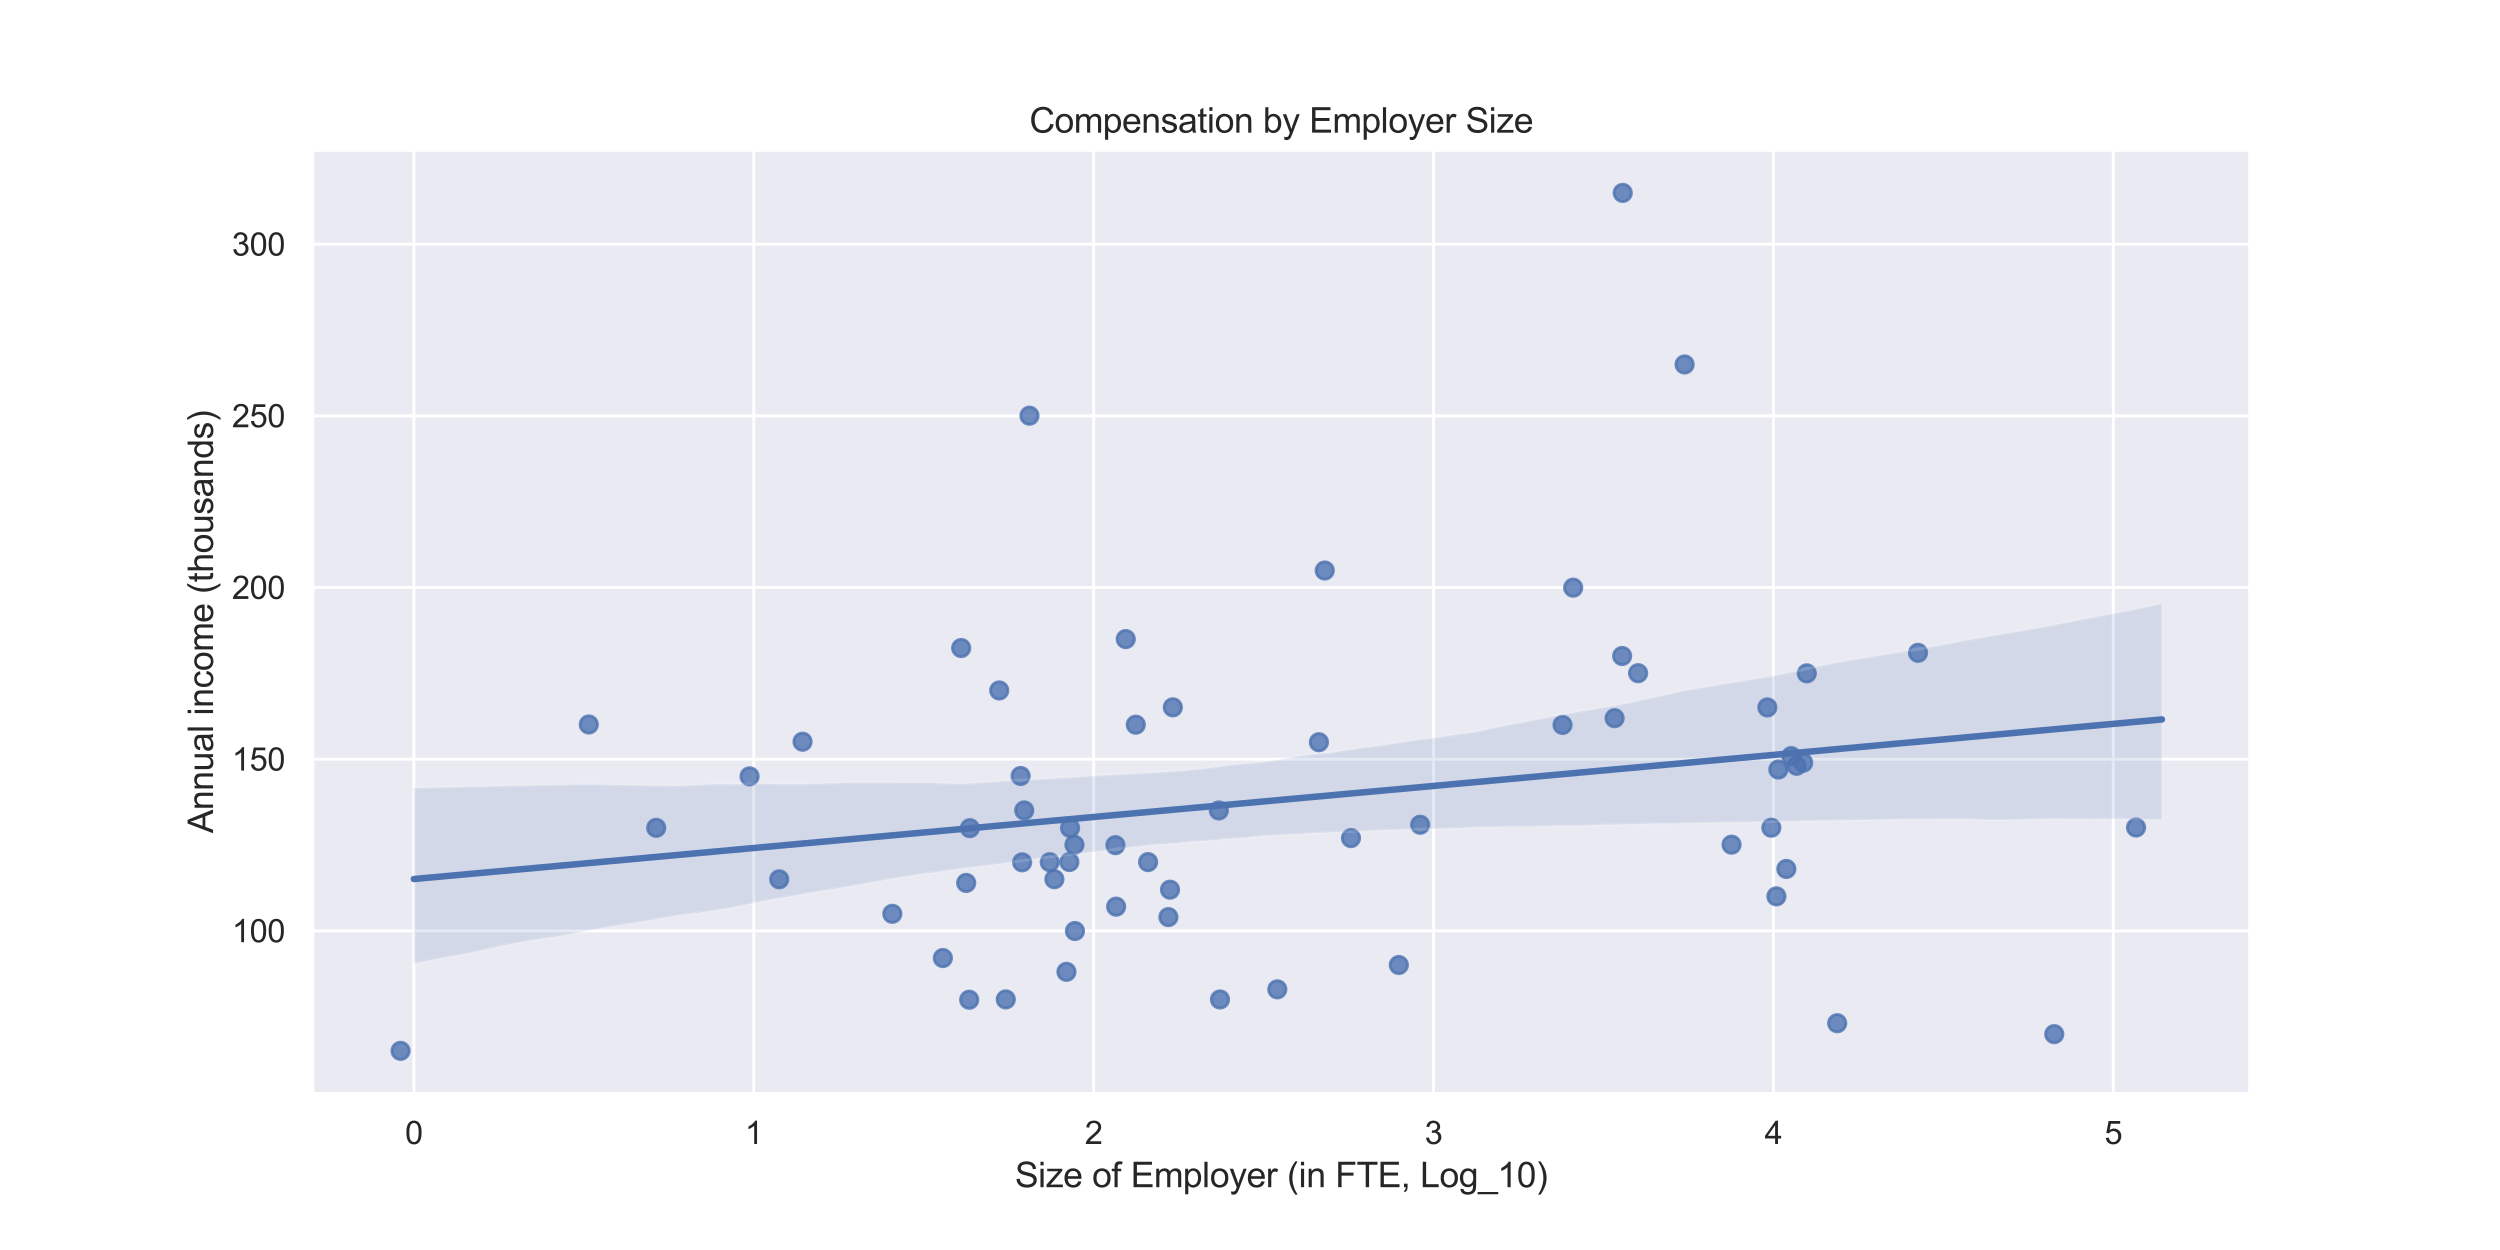 <?xml version="1.0" encoding="utf-8" standalone="no"?>
<!DOCTYPE svg PUBLIC "-//W3C//DTD SVG 1.1//EN"
  "http://www.w3.org/Graphics/SVG/1.1/DTD/svg11.dtd">
<svg height="432pt" version="1.1" viewBox="0 0 864 432" width="864pt" xmlns="http://www.w3.org/2000/svg" xmlns:xlink="http://www.w3.org/1999/xlink">
 <defs>
  <style type="text/css">*{stroke-linecap:butt;stroke-linejoin:round;}</style>
 </defs>
 <g id="figure_1">
  <g id="patch_1">
   <path d="M 0 432 
L 864 432 
L 864 0 
L 0 0 
z
" style="fill:#ffffff;"/>
  </g>
  <g id="axes_1">
   <g id="patch_2">
    <path d="M 108 378 
L 777.6 378 
L 777.6 51.84 
L 108 51.84 
z
" style="fill:#eaeaf2;"/>
   </g>
   <g id="matplotlib.axis_1">
    <g id="xtick_1">
     <g id="line2d_1">
      <path clip-path="url(#p5ca05d95c2)" d="M 143.037 378 
L 143.037 51.84 
" style="fill:none;stroke:#ffffff;stroke-linecap:round;"/>
     </g>
     <g id="text_1">
      <!-- 0 -->
      <g style="fill:#262626;" transform="translate(139.978 395.374)scale(0.11 -0.11)">
       <defs>
        <path d="M 266 2259 
Q 266 3072 433 3567 
Q 600 4063 929 4331 
Q 1259 4600 1759 4600 
Q 2128 4600 2406 4451 
Q 2684 4303 2865 4023 
Q 3047 3744 3150 3342 
Q 3253 2941 3253 2259 
Q 3253 1453 3087 958 
Q 2922 463 2592 192 
Q 2263 -78 1759 -78 
Q 1097 -78 719 397 
Q 266 969 266 2259 
z
M 844 2259 
Q 844 1131 1108 757 
Q 1372 384 1759 384 
Q 2147 384 2411 759 
Q 2675 1134 2675 2259 
Q 2675 3391 2411 3762 
Q 2147 4134 1753 4134 
Q 1366 4134 1134 3806 
Q 844 3388 844 2259 
z
" id="ArialMT-30" transform="scale(0.016)"/>
       </defs>
       <use xlink:href="#ArialMT-30"/>
      </g>
     </g>
    </g>
    <g id="xtick_2">
     <g id="line2d_2">
      <path clip-path="url(#p5ca05d95c2)" d="M 260.502 378 
L 260.502 51.84 
" style="fill:none;stroke:#ffffff;stroke-linecap:round;"/>
     </g>
     <g id="text_2">
      <!-- 1 -->
      <g style="fill:#262626;" transform="translate(257.444 395.374)scale(0.11 -0.11)">
       <defs>
        <path d="M 2384 0 
L 1822 0 
L 1822 3584 
Q 1619 3391 1289 3197 
Q 959 3003 697 2906 
L 697 3450 
Q 1169 3672 1522 3987 
Q 1875 4303 2022 4600 
L 2384 4600 
L 2384 0 
z
" id="ArialMT-31" transform="scale(0.016)"/>
       </defs>
       <use xlink:href="#ArialMT-31"/>
      </g>
     </g>
    </g>
    <g id="xtick_3">
     <g id="line2d_3">
      <path clip-path="url(#p5ca05d95c2)" d="M 377.968 378 
L 377.968 51.84 
" style="fill:none;stroke:#ffffff;stroke-linecap:round;"/>
     </g>
     <g id="text_3">
      <!-- 2 -->
      <g style="fill:#262626;" transform="translate(374.909 395.374)scale(0.11 -0.11)">
       <defs>
        <path d="M 3222 541 
L 3222 0 
L 194 0 
Q 188 203 259 391 
Q 375 700 629 1000 
Q 884 1300 1366 1694 
Q 2113 2306 2375 2664 
Q 2638 3022 2638 3341 
Q 2638 3675 2398 3904 
Q 2159 4134 1775 4134 
Q 1369 4134 1125 3890 
Q 881 3647 878 3216 
L 300 3275 
Q 359 3922 746 4261 
Q 1134 4600 1788 4600 
Q 2447 4600 2831 4234 
Q 3216 3869 3216 3328 
Q 3216 3053 3103 2787 
Q 2991 2522 2730 2228 
Q 2469 1934 1863 1422 
Q 1356 997 1212 845 
Q 1069 694 975 541 
L 3222 541 
z
" id="ArialMT-32" transform="scale(0.016)"/>
       </defs>
       <use xlink:href="#ArialMT-32"/>
      </g>
     </g>
    </g>
    <g id="xtick_4">
     <g id="line2d_4">
      <path clip-path="url(#p5ca05d95c2)" d="M 495.433 378 
L 495.433 51.84 
" style="fill:none;stroke:#ffffff;stroke-linecap:round;"/>
     </g>
     <g id="text_4">
      <!-- 3 -->
      <g style="fill:#262626;" transform="translate(492.375 395.374)scale(0.11 -0.11)">
       <defs>
        <path d="M 269 1209 
L 831 1284 
Q 928 806 1161 595 
Q 1394 384 1728 384 
Q 2125 384 2398 659 
Q 2672 934 2672 1341 
Q 2672 1728 2419 1979 
Q 2166 2231 1775 2231 
Q 1616 2231 1378 2169 
L 1441 2663 
Q 1497 2656 1531 2656 
Q 1891 2656 2178 2843 
Q 2466 3031 2466 3422 
Q 2466 3731 2256 3934 
Q 2047 4138 1716 4138 
Q 1388 4138 1169 3931 
Q 950 3725 888 3313 
L 325 3413 
Q 428 3978 793 4289 
Q 1159 4600 1703 4600 
Q 2078 4600 2393 4439 
Q 2709 4278 2876 4000 
Q 3044 3722 3044 3409 
Q 3044 3113 2884 2869 
Q 2725 2625 2413 2481 
Q 2819 2388 3044 2092 
Q 3269 1797 3269 1353 
Q 3269 753 2831 336 
Q 2394 -81 1725 -81 
Q 1122 -81 723 278 
Q 325 638 269 1209 
z
" id="ArialMT-33" transform="scale(0.016)"/>
       </defs>
       <use xlink:href="#ArialMT-33"/>
      </g>
     </g>
    </g>
    <g id="xtick_5">
     <g id="line2d_5">
      <path clip-path="url(#p5ca05d95c2)" d="M 612.899 378 
L 612.899 51.84 
" style="fill:none;stroke:#ffffff;stroke-linecap:round;"/>
     </g>
     <g id="text_5">
      <!-- 4 -->
      <g style="fill:#262626;" transform="translate(609.84 395.374)scale(0.11 -0.11)">
       <defs>
        <path d="M 2069 0 
L 2069 1097 
L 81 1097 
L 81 1613 
L 2172 4581 
L 2631 4581 
L 2631 1613 
L 3250 1613 
L 3250 1097 
L 2631 1097 
L 2631 0 
L 2069 0 
z
M 2069 1613 
L 2069 3678 
L 634 1613 
L 2069 1613 
z
" id="ArialMT-34" transform="scale(0.016)"/>
       </defs>
       <use xlink:href="#ArialMT-34"/>
      </g>
     </g>
    </g>
    <g id="xtick_6">
     <g id="line2d_6">
      <path clip-path="url(#p5ca05d95c2)" d="M 730.364 378 
L 730.364 51.84 
" style="fill:none;stroke:#ffffff;stroke-linecap:round;"/>
     </g>
     <g id="text_6">
      <!-- 5 -->
      <g style="fill:#262626;" transform="translate(727.306 395.374)scale(0.11 -0.11)">
       <defs>
        <path d="M 266 1200 
L 856 1250 
Q 922 819 1161 601 
Q 1400 384 1738 384 
Q 2144 384 2425 690 
Q 2706 997 2706 1503 
Q 2706 1984 2436 2262 
Q 2166 2541 1728 2541 
Q 1456 2541 1237 2417 
Q 1019 2294 894 2097 
L 366 2166 
L 809 4519 
L 3088 4519 
L 3088 3981 
L 1259 3981 
L 1013 2750 
Q 1425 3038 1878 3038 
Q 2478 3038 2890 2622 
Q 3303 2206 3303 1553 
Q 3303 931 2941 478 
Q 2500 -78 1738 -78 
Q 1113 -78 717 272 
Q 322 622 266 1200 
z
" id="ArialMT-35" transform="scale(0.016)"/>
       </defs>
       <use xlink:href="#ArialMT-35"/>
      </g>
     </g>
    </g>
    <g id="text_7">
     <!-- Size of Employer (in FTE, Log_10) -->
     <g style="fill:#262626;" transform="translate(350.767 410.295)scale(0.12 -0.12)">
      <defs>
       <path d="M 288 1472 
L 859 1522 
Q 900 1178 1048 958 
Q 1197 738 1509 602 
Q 1822 466 2213 466 
Q 2559 466 2825 569 
Q 3091 672 3220 851 
Q 3350 1031 3350 1244 
Q 3350 1459 3225 1620 
Q 3100 1781 2813 1891 
Q 2628 1963 1997 2114 
Q 1366 2266 1113 2400 
Q 784 2572 623 2826 
Q 463 3081 463 3397 
Q 463 3744 659 4045 
Q 856 4347 1234 4503 
Q 1613 4659 2075 4659 
Q 2584 4659 2973 4495 
Q 3363 4331 3572 4012 
Q 3781 3694 3797 3291 
L 3216 3247 
Q 3169 3681 2898 3903 
Q 2628 4125 2100 4125 
Q 1550 4125 1298 3923 
Q 1047 3722 1047 3438 
Q 1047 3191 1225 3031 
Q 1400 2872 2139 2705 
Q 2878 2538 3153 2413 
Q 3553 2228 3743 1945 
Q 3934 1663 3934 1294 
Q 3934 928 3725 604 
Q 3516 281 3123 101 
Q 2731 -78 2241 -78 
Q 1619 -78 1198 103 
Q 778 284 539 648 
Q 300 1013 288 1472 
z
" id="ArialMT-53" transform="scale(0.016)"/>
       <path d="M 425 3934 
L 425 4581 
L 988 4581 
L 988 3934 
L 425 3934 
z
M 425 0 
L 425 3319 
L 988 3319 
L 988 0 
L 425 0 
z
" id="ArialMT-69" transform="scale(0.016)"/>
       <path d="M 125 0 
L 125 456 
L 2238 2881 
Q 1878 2863 1603 2863 
L 250 2863 
L 250 3319 
L 2963 3319 
L 2963 2947 
L 1166 841 
L 819 456 
Q 1197 484 1528 484 
L 3063 484 
L 3063 0 
L 125 0 
z
" id="ArialMT-7a" transform="scale(0.016)"/>
       <path d="M 2694 1069 
L 3275 997 
Q 3138 488 2766 206 
Q 2394 -75 1816 -75 
Q 1088 -75 661 373 
Q 234 822 234 1631 
Q 234 2469 665 2931 
Q 1097 3394 1784 3394 
Q 2450 3394 2872 2941 
Q 3294 2488 3294 1666 
Q 3294 1616 3291 1516 
L 816 1516 
Q 847 969 1125 678 
Q 1403 388 1819 388 
Q 2128 388 2347 550 
Q 2566 713 2694 1069 
z
M 847 1978 
L 2700 1978 
Q 2663 2397 2488 2606 
Q 2219 2931 1791 2931 
Q 1403 2931 1139 2672 
Q 875 2413 847 1978 
z
" id="ArialMT-65" transform="scale(0.016)"/>
       <path id="ArialMT-20" transform="scale(0.016)"/>
       <path d="M 213 1659 
Q 213 2581 725 3025 
Q 1153 3394 1769 3394 
Q 2453 3394 2887 2945 
Q 3322 2497 3322 1706 
Q 3322 1066 3130 698 
Q 2938 331 2570 128 
Q 2203 -75 1769 -75 
Q 1072 -75 642 372 
Q 213 819 213 1659 
z
M 791 1659 
Q 791 1022 1069 705 
Q 1347 388 1769 388 
Q 2188 388 2466 706 
Q 2744 1025 2744 1678 
Q 2744 2294 2464 2611 
Q 2184 2928 1769 2928 
Q 1347 2928 1069 2612 
Q 791 2297 791 1659 
z
" id="ArialMT-6f" transform="scale(0.016)"/>
       <path d="M 556 0 
L 556 2881 
L 59 2881 
L 59 3319 
L 556 3319 
L 556 3672 
Q 556 4006 616 4169 
Q 697 4388 901 4523 
Q 1106 4659 1475 4659 
Q 1713 4659 2000 4603 
L 1916 4113 
Q 1741 4144 1584 4144 
Q 1328 4144 1222 4034 
Q 1116 3925 1116 3625 
L 1116 3319 
L 1763 3319 
L 1763 2881 
L 1116 2881 
L 1116 0 
L 556 0 
z
" id="ArialMT-66" transform="scale(0.016)"/>
       <path d="M 506 0 
L 506 4581 
L 3819 4581 
L 3819 4041 
L 1113 4041 
L 1113 2638 
L 3647 2638 
L 3647 2100 
L 1113 2100 
L 1113 541 
L 3925 541 
L 3925 0 
L 506 0 
z
" id="ArialMT-45" transform="scale(0.016)"/>
       <path d="M 422 0 
L 422 3319 
L 925 3319 
L 925 2853 
Q 1081 3097 1340 3245 
Q 1600 3394 1931 3394 
Q 2300 3394 2536 3241 
Q 2772 3088 2869 2813 
Q 3263 3394 3894 3394 
Q 4388 3394 4653 3120 
Q 4919 2847 4919 2278 
L 4919 0 
L 4359 0 
L 4359 2091 
Q 4359 2428 4304 2576 
Q 4250 2725 4106 2815 
Q 3963 2906 3769 2906 
Q 3419 2906 3187 2673 
Q 2956 2441 2956 1928 
L 2956 0 
L 2394 0 
L 2394 2156 
Q 2394 2531 2256 2718 
Q 2119 2906 1806 2906 
Q 1569 2906 1367 2781 
Q 1166 2656 1075 2415 
Q 984 2175 984 1722 
L 984 0 
L 422 0 
z
" id="ArialMT-6d" transform="scale(0.016)"/>
       <path d="M 422 -1272 
L 422 3319 
L 934 3319 
L 934 2888 
Q 1116 3141 1344 3267 
Q 1572 3394 1897 3394 
Q 2322 3394 2647 3175 
Q 2972 2956 3137 2557 
Q 3303 2159 3303 1684 
Q 3303 1175 3120 767 
Q 2938 359 2589 142 
Q 2241 -75 1856 -75 
Q 1575 -75 1351 44 
Q 1128 163 984 344 
L 984 -1272 
L 422 -1272 
z
M 931 1641 
Q 931 1000 1190 694 
Q 1450 388 1819 388 
Q 2194 388 2461 705 
Q 2728 1022 2728 1688 
Q 2728 2322 2467 2637 
Q 2206 2953 1844 2953 
Q 1484 2953 1207 2617 
Q 931 2281 931 1641 
z
" id="ArialMT-70" transform="scale(0.016)"/>
       <path d="M 409 0 
L 409 4581 
L 972 4581 
L 972 0 
L 409 0 
z
" id="ArialMT-6c" transform="scale(0.016)"/>
       <path d="M 397 -1278 
L 334 -750 
Q 519 -800 656 -800 
Q 844 -800 956 -737 
Q 1069 -675 1141 -563 
Q 1194 -478 1313 -144 
Q 1328 -97 1363 -6 
L 103 3319 
L 709 3319 
L 1400 1397 
Q 1534 1031 1641 628 
Q 1738 1016 1872 1384 
L 2581 3319 
L 3144 3319 
L 1881 -56 
Q 1678 -603 1566 -809 
Q 1416 -1088 1222 -1217 
Q 1028 -1347 759 -1347 
Q 597 -1347 397 -1278 
z
" id="ArialMT-79" transform="scale(0.016)"/>
       <path d="M 416 0 
L 416 3319 
L 922 3319 
L 922 2816 
Q 1116 3169 1280 3281 
Q 1444 3394 1641 3394 
Q 1925 3394 2219 3213 
L 2025 2691 
Q 1819 2813 1613 2813 
Q 1428 2813 1281 2702 
Q 1134 2591 1072 2394 
Q 978 2094 978 1738 
L 978 0 
L 416 0 
z
" id="ArialMT-72" transform="scale(0.016)"/>
       <path d="M 1497 -1347 
Q 1031 -759 709 28 
Q 388 816 388 1659 
Q 388 2403 628 3084 
Q 909 3875 1497 4659 
L 1900 4659 
Q 1522 4009 1400 3731 
Q 1209 3300 1100 2831 
Q 966 2247 966 1656 
Q 966 153 1900 -1347 
L 1497 -1347 
z
" id="ArialMT-28" transform="scale(0.016)"/>
       <path d="M 422 0 
L 422 3319 
L 928 3319 
L 928 2847 
Q 1294 3394 1984 3394 
Q 2284 3394 2536 3286 
Q 2788 3178 2913 3003 
Q 3038 2828 3088 2588 
Q 3119 2431 3119 2041 
L 3119 0 
L 2556 0 
L 2556 2019 
Q 2556 2363 2490 2533 
Q 2425 2703 2258 2804 
Q 2091 2906 1866 2906 
Q 1506 2906 1245 2678 
Q 984 2450 984 1813 
L 984 0 
L 422 0 
z
" id="ArialMT-6e" transform="scale(0.016)"/>
       <path d="M 525 0 
L 525 4581 
L 3616 4581 
L 3616 4041 
L 1131 4041 
L 1131 2622 
L 3281 2622 
L 3281 2081 
L 1131 2081 
L 1131 0 
L 525 0 
z
" id="ArialMT-46" transform="scale(0.016)"/>
       <path d="M 1659 0 
L 1659 4041 
L 150 4041 
L 150 4581 
L 3781 4581 
L 3781 4041 
L 2266 4041 
L 2266 0 
L 1659 0 
z
" id="ArialMT-54" transform="scale(0.016)"/>
       <path d="M 569 0 
L 569 641 
L 1209 641 
L 1209 0 
Q 1209 -353 1084 -570 
Q 959 -788 688 -906 
L 531 -666 
Q 709 -588 793 -436 
Q 878 -284 888 0 
L 569 0 
z
" id="ArialMT-2c" transform="scale(0.016)"/>
       <path d="M 469 0 
L 469 4581 
L 1075 4581 
L 1075 541 
L 3331 541 
L 3331 0 
L 469 0 
z
" id="ArialMT-4c" transform="scale(0.016)"/>
       <path d="M 319 -275 
L 866 -356 
Q 900 -609 1056 -725 
Q 1266 -881 1628 -881 
Q 2019 -881 2231 -725 
Q 2444 -569 2519 -288 
Q 2563 -116 2559 434 
Q 2191 0 1641 0 
Q 956 0 581 494 
Q 206 988 206 1678 
Q 206 2153 378 2554 
Q 550 2956 876 3175 
Q 1203 3394 1644 3394 
Q 2231 3394 2613 2919 
L 2613 3319 
L 3131 3319 
L 3131 450 
Q 3131 -325 2973 -648 
Q 2816 -972 2473 -1159 
Q 2131 -1347 1631 -1347 
Q 1038 -1347 672 -1080 
Q 306 -813 319 -275 
z
M 784 1719 
Q 784 1066 1043 766 
Q 1303 466 1694 466 
Q 2081 466 2343 764 
Q 2606 1063 2606 1700 
Q 2606 2309 2336 2618 
Q 2066 2928 1684 2928 
Q 1309 2928 1046 2623 
Q 784 2319 784 1719 
z
" id="ArialMT-67" transform="scale(0.016)"/>
       <path d="M -97 -1272 
L -97 -866 
L 3631 -866 
L 3631 -1272 
L -97 -1272 
z
" id="ArialMT-5f" transform="scale(0.016)"/>
       <path d="M 791 -1347 
L 388 -1347 
Q 1322 153 1322 1656 
Q 1322 2244 1188 2822 
Q 1081 3291 891 3722 
Q 769 4003 388 4659 
L 791 4659 
Q 1378 3875 1659 3084 
Q 1900 2403 1900 1659 
Q 1900 816 1576 28 
Q 1253 -759 791 -1347 
z
" id="ArialMT-29" transform="scale(0.016)"/>
      </defs>
      <use xlink:href="#ArialMT-53"/>
      <use x="66.699" xlink:href="#ArialMT-69"/>
      <use x="88.916" xlink:href="#ArialMT-7a"/>
      <use x="138.916" xlink:href="#ArialMT-65"/>
      <use x="194.531" xlink:href="#ArialMT-20"/>
      <use x="222.314" xlink:href="#ArialMT-6f"/>
      <use x="277.93" xlink:href="#ArialMT-66"/>
      <use x="305.713" xlink:href="#ArialMT-20"/>
      <use x="333.496" xlink:href="#ArialMT-45"/>
      <use x="400.195" xlink:href="#ArialMT-6d"/>
      <use x="483.496" xlink:href="#ArialMT-70"/>
      <use x="539.111" xlink:href="#ArialMT-6c"/>
      <use x="561.328" xlink:href="#ArialMT-6f"/>
      <use x="616.943" xlink:href="#ArialMT-79"/>
      <use x="666.943" xlink:href="#ArialMT-65"/>
      <use x="722.559" xlink:href="#ArialMT-72"/>
      <use x="755.859" xlink:href="#ArialMT-20"/>
      <use x="783.643" xlink:href="#ArialMT-28"/>
      <use x="816.943" xlink:href="#ArialMT-69"/>
      <use x="839.16" xlink:href="#ArialMT-6e"/>
      <use x="894.775" xlink:href="#ArialMT-20"/>
      <use x="922.559" xlink:href="#ArialMT-46"/>
      <use x="983.643" xlink:href="#ArialMT-54"/>
      <use x="1044.727" xlink:href="#ArialMT-45"/>
      <use x="1111.426" xlink:href="#ArialMT-2c"/>
      <use x="1139.209" xlink:href="#ArialMT-20"/>
      <use x="1166.992" xlink:href="#ArialMT-4c"/>
      <use x="1222.607" xlink:href="#ArialMT-6f"/>
      <use x="1278.223" xlink:href="#ArialMT-67"/>
      <use x="1333.838" xlink:href="#ArialMT-5f"/>
      <use x="1389.453" xlink:href="#ArialMT-31"/>
      <use x="1445.068" xlink:href="#ArialMT-30"/>
      <use x="1500.684" xlink:href="#ArialMT-29"/>
     </g>
    </g>
   </g>
   <g id="matplotlib.axis_2">
    <g id="ytick_1">
     <g id="line2d_7">
      <path clip-path="url(#p5ca05d95c2)" d="M 108 321.696 
L 777.6 321.696 
" style="fill:none;stroke:#ffffff;stroke-linecap:round;"/>
     </g>
     <g id="text_8">
      <!-- 100 -->
      <g style="fill:#262626;" transform="translate(80.149 325.633)scale(0.11 -0.11)">
       <use xlink:href="#ArialMT-31"/>
       <use x="55.615" xlink:href="#ArialMT-30"/>
       <use x="111.23" xlink:href="#ArialMT-30"/>
      </g>
     </g>
    </g>
    <g id="ytick_2">
     <g id="line2d_8">
      <path clip-path="url(#p5ca05d95c2)" d="M 108 262.371 
L 777.6 262.371 
" style="fill:none;stroke:#ffffff;stroke-linecap:round;"/>
     </g>
     <g id="text_9">
      <!-- 150 -->
      <g style="fill:#262626;" transform="translate(80.149 266.307)scale(0.11 -0.11)">
       <use xlink:href="#ArialMT-31"/>
       <use x="55.615" xlink:href="#ArialMT-35"/>
       <use x="111.23" xlink:href="#ArialMT-30"/>
      </g>
     </g>
    </g>
    <g id="ytick_3">
     <g id="line2d_9">
      <path clip-path="url(#p5ca05d95c2)" d="M 108 203.045 
L 777.6 203.045 
" style="fill:none;stroke:#ffffff;stroke-linecap:round;"/>
     </g>
     <g id="text_10">
      <!-- 200 -->
      <g style="fill:#262626;" transform="translate(80.149 206.982)scale(0.11 -0.11)">
       <use xlink:href="#ArialMT-32"/>
       <use x="55.615" xlink:href="#ArialMT-30"/>
       <use x="111.23" xlink:href="#ArialMT-30"/>
      </g>
     </g>
    </g>
    <g id="ytick_4">
     <g id="line2d_10">
      <path clip-path="url(#p5ca05d95c2)" d="M 108 143.72 
L 777.6 143.72 
" style="fill:none;stroke:#ffffff;stroke-linecap:round;"/>
     </g>
     <g id="text_11">
      <!-- 250 -->
      <g style="fill:#262626;" transform="translate(80.149 147.657)scale(0.11 -0.11)">
       <use xlink:href="#ArialMT-32"/>
       <use x="55.615" xlink:href="#ArialMT-35"/>
       <use x="111.23" xlink:href="#ArialMT-30"/>
      </g>
     </g>
    </g>
    <g id="ytick_5">
     <g id="line2d_11">
      <path clip-path="url(#p5ca05d95c2)" d="M 108 84.395 
L 777.6 84.395 
" style="fill:none;stroke:#ffffff;stroke-linecap:round;"/>
     </g>
     <g id="text_12">
      <!-- 300 -->
      <g style="fill:#262626;" transform="translate(80.149 88.332)scale(0.11 -0.11)">
       <use xlink:href="#ArialMT-33"/>
       <use x="55.615" xlink:href="#ArialMT-30"/>
       <use x="111.23" xlink:href="#ArialMT-30"/>
      </g>
     </g>
    </g>
    <g id="text_13">
     <!-- Annual income (thousands) -->
     <g style="fill:#262626;" transform="translate(73.623 287.958)rotate(-90)scale(0.12 -0.12)">
      <defs>
       <path d="M -9 0 
L 1750 4581 
L 2403 4581 
L 4278 0 
L 3588 0 
L 3053 1388 
L 1138 1388 
L 634 0 
L -9 0 
z
M 1313 1881 
L 2866 1881 
L 2388 3150 
Q 2169 3728 2063 4100 
Q 1975 3659 1816 3225 
L 1313 1881 
z
" id="ArialMT-41" transform="scale(0.016)"/>
       <path d="M 2597 0 
L 2597 488 
Q 2209 -75 1544 -75 
Q 1250 -75 995 37 
Q 741 150 617 320 
Q 494 491 444 738 
Q 409 903 409 1263 
L 409 3319 
L 972 3319 
L 972 1478 
Q 972 1038 1006 884 
Q 1059 663 1231 536 
Q 1403 409 1656 409 
Q 1909 409 2131 539 
Q 2353 669 2445 892 
Q 2538 1116 2538 1541 
L 2538 3319 
L 3100 3319 
L 3100 0 
L 2597 0 
z
" id="ArialMT-75" transform="scale(0.016)"/>
       <path d="M 2588 409 
Q 2275 144 1986 34 
Q 1697 -75 1366 -75 
Q 819 -75 525 192 
Q 231 459 231 875 
Q 231 1119 342 1320 
Q 453 1522 633 1644 
Q 813 1766 1038 1828 
Q 1203 1872 1538 1913 
Q 2219 1994 2541 2106 
Q 2544 2222 2544 2253 
Q 2544 2597 2384 2738 
Q 2169 2928 1744 2928 
Q 1347 2928 1158 2789 
Q 969 2650 878 2297 
L 328 2372 
Q 403 2725 575 2942 
Q 747 3159 1072 3276 
Q 1397 3394 1825 3394 
Q 2250 3394 2515 3294 
Q 2781 3194 2906 3042 
Q 3031 2891 3081 2659 
Q 3109 2516 3109 2141 
L 3109 1391 
Q 3109 606 3145 398 
Q 3181 191 3288 0 
L 2700 0 
Q 2613 175 2588 409 
z
M 2541 1666 
Q 2234 1541 1622 1453 
Q 1275 1403 1131 1340 
Q 988 1278 909 1158 
Q 831 1038 831 891 
Q 831 666 1001 516 
Q 1172 366 1500 366 
Q 1825 366 2078 508 
Q 2331 650 2450 897 
Q 2541 1088 2541 1459 
L 2541 1666 
z
" id="ArialMT-61" transform="scale(0.016)"/>
       <path d="M 2588 1216 
L 3141 1144 
Q 3050 572 2676 248 
Q 2303 -75 1759 -75 
Q 1078 -75 664 370 
Q 250 816 250 1647 
Q 250 2184 428 2587 
Q 606 2991 970 3192 
Q 1334 3394 1763 3394 
Q 2303 3394 2647 3120 
Q 2991 2847 3088 2344 
L 2541 2259 
Q 2463 2594 2264 2762 
Q 2066 2931 1784 2931 
Q 1359 2931 1093 2626 
Q 828 2322 828 1663 
Q 828 994 1084 691 
Q 1341 388 1753 388 
Q 2084 388 2306 591 
Q 2528 794 2588 1216 
z
" id="ArialMT-63" transform="scale(0.016)"/>
       <path d="M 1650 503 
L 1731 6 
Q 1494 -44 1306 -44 
Q 1000 -44 831 53 
Q 663 150 594 308 
Q 525 466 525 972 
L 525 2881 
L 113 2881 
L 113 3319 
L 525 3319 
L 525 4141 
L 1084 4478 
L 1084 3319 
L 1650 3319 
L 1650 2881 
L 1084 2881 
L 1084 941 
Q 1084 700 1114 631 
Q 1144 563 1211 522 
Q 1278 481 1403 481 
Q 1497 481 1650 503 
z
" id="ArialMT-74" transform="scale(0.016)"/>
       <path d="M 422 0 
L 422 4581 
L 984 4581 
L 984 2938 
Q 1378 3394 1978 3394 
Q 2347 3394 2619 3248 
Q 2891 3103 3008 2847 
Q 3125 2591 3125 2103 
L 3125 0 
L 2563 0 
L 2563 2103 
Q 2563 2525 2380 2717 
Q 2197 2909 1863 2909 
Q 1613 2909 1392 2779 
Q 1172 2650 1078 2428 
Q 984 2206 984 1816 
L 984 0 
L 422 0 
z
" id="ArialMT-68" transform="scale(0.016)"/>
       <path d="M 197 991 
L 753 1078 
Q 800 744 1014 566 
Q 1228 388 1613 388 
Q 2000 388 2187 545 
Q 2375 703 2375 916 
Q 2375 1106 2209 1216 
Q 2094 1291 1634 1406 
Q 1016 1563 777 1677 
Q 538 1791 414 1992 
Q 291 2194 291 2438 
Q 291 2659 392 2848 
Q 494 3038 669 3163 
Q 800 3259 1026 3326 
Q 1253 3394 1513 3394 
Q 1903 3394 2198 3281 
Q 2494 3169 2634 2976 
Q 2775 2784 2828 2463 
L 2278 2388 
Q 2241 2644 2061 2787 
Q 1881 2931 1553 2931 
Q 1166 2931 1000 2803 
Q 834 2675 834 2503 
Q 834 2394 903 2306 
Q 972 2216 1119 2156 
Q 1203 2125 1616 2013 
Q 2213 1853 2448 1751 
Q 2684 1650 2818 1456 
Q 2953 1263 2953 975 
Q 2953 694 2789 445 
Q 2625 197 2315 61 
Q 2006 -75 1616 -75 
Q 969 -75 630 194 
Q 291 463 197 991 
z
" id="ArialMT-73" transform="scale(0.016)"/>
       <path d="M 2575 0 
L 2575 419 
Q 2259 -75 1647 -75 
Q 1250 -75 917 144 
Q 584 363 401 755 
Q 219 1147 219 1656 
Q 219 2153 384 2558 
Q 550 2963 881 3178 
Q 1213 3394 1622 3394 
Q 1922 3394 2156 3267 
Q 2391 3141 2538 2938 
L 2538 4581 
L 3097 4581 
L 3097 0 
L 2575 0 
z
M 797 1656 
Q 797 1019 1065 703 
Q 1334 388 1700 388 
Q 2069 388 2326 689 
Q 2584 991 2584 1609 
Q 2584 2291 2321 2609 
Q 2059 2928 1675 2928 
Q 1300 2928 1048 2622 
Q 797 2316 797 1656 
z
" id="ArialMT-64" transform="scale(0.016)"/>
      </defs>
      <use xlink:href="#ArialMT-41"/>
      <use x="66.699" xlink:href="#ArialMT-6e"/>
      <use x="122.314" xlink:href="#ArialMT-6e"/>
      <use x="177.93" xlink:href="#ArialMT-75"/>
      <use x="233.545" xlink:href="#ArialMT-61"/>
      <use x="289.16" xlink:href="#ArialMT-6c"/>
      <use x="311.377" xlink:href="#ArialMT-20"/>
      <use x="339.16" xlink:href="#ArialMT-69"/>
      <use x="361.377" xlink:href="#ArialMT-6e"/>
      <use x="416.992" xlink:href="#ArialMT-63"/>
      <use x="466.992" xlink:href="#ArialMT-6f"/>
      <use x="522.607" xlink:href="#ArialMT-6d"/>
      <use x="605.908" xlink:href="#ArialMT-65"/>
      <use x="661.523" xlink:href="#ArialMT-20"/>
      <use x="689.307" xlink:href="#ArialMT-28"/>
      <use x="722.607" xlink:href="#ArialMT-74"/>
      <use x="750.391" xlink:href="#ArialMT-68"/>
      <use x="806.006" xlink:href="#ArialMT-6f"/>
      <use x="861.621" xlink:href="#ArialMT-75"/>
      <use x="917.236" xlink:href="#ArialMT-73"/>
      <use x="967.236" xlink:href="#ArialMT-61"/>
      <use x="1022.852" xlink:href="#ArialMT-6e"/>
      <use x="1078.467" xlink:href="#ArialMT-64"/>
      <use x="1134.082" xlink:href="#ArialMT-73"/>
      <use x="1184.082" xlink:href="#ArialMT-29"/>
     </g>
    </g>
   </g>
   <g id="PathCollection_1">
    <defs>
     <path d="M 0 3 
C 0.796 3 1.559 2.684 2.121 2.121 
C 2.684 1.559 3 0.796 3 0 
C 3 -0.796 2.684 -1.559 2.121 -2.121 
C 1.559 -2.684 0.796 -3 0 -3 
C -0.796 -3 -1.559 -2.684 -2.121 -2.121 
C -2.684 -1.559 -3 -0.796 -3 0 
C -3 0.796 -2.684 1.559 -2.121 2.121 
C -1.559 2.684 -0.796 3 0 3 
z
" id="m41fb9bda3b" style="stroke:#4c72b0;stroke-opacity:0.8;"/>
    </defs>
    <g clip-path="url(#p5ca05d95c2)">
     <use style="fill:#4c72b0;fill-opacity:0.8;stroke:#4c72b0;stroke-opacity:0.8;" x="369.813" xlink:href="#m41fb9bda3b" y="286.156"/>
     <use style="fill:#4c72b0;fill-opacity:0.8;stroke:#4c72b0;stroke-opacity:0.8;" x="369.568" xlink:href="#m41fb9bda3b" y="297.918"/>
     <use style="fill:#4c72b0;fill-opacity:0.8;stroke:#4c72b0;stroke-opacity:0.8;" x="623.182" xlink:href="#m41fb9bda3b" y="263.595"/>
     <use style="fill:#4c72b0;fill-opacity:0.8;stroke:#4c72b0;stroke-opacity:0.8;" x="364.398" xlink:href="#m41fb9bda3b" y="303.852"/>
     <use style="fill:#4c72b0;fill-opacity:0.8;stroke:#4c72b0;stroke-opacity:0.8;" x="455.814" xlink:href="#m41fb9bda3b" y="256.509"/>
     <use style="fill:#4c72b0;fill-opacity:0.8;stroke:#4c72b0;stroke-opacity:0.8;" x="738.214" xlink:href="#m41fb9bda3b" y="285.988"/>
     <use style="fill:#4c72b0;fill-opacity:0.8;stroke:#4c72b0;stroke-opacity:0.8;" x="490.812" xlink:href="#m41fb9bda3b" y="285.029"/>
     <use style="fill:#4c72b0;fill-opacity:0.8;stroke:#4c72b0;stroke-opacity:0.8;" x="138.436" xlink:href="#m41fb9bda3b" y="363.175"/>
     <use style="fill:#4c72b0;fill-opacity:0.8;stroke:#4c72b0;stroke-opacity:0.8;" x="560.612" xlink:href="#m41fb9bda3b" y="226.713"/>
     <use style="fill:#4c72b0;fill-opacity:0.8;stroke:#4c72b0;stroke-opacity:0.8;" x="405.332" xlink:href="#m41fb9bda3b" y="244.456"/>
     <use style="fill:#4c72b0;fill-opacity:0.8;stroke:#4c72b0;stroke-opacity:0.8;" x="404.356" xlink:href="#m41fb9bda3b" y="307.476"/>
     <use style="fill:#4c72b0;fill-opacity:0.8;stroke:#4c72b0;stroke-opacity:0.8;" x="558.007" xlink:href="#m41fb9bda3b" y="248.197"/>
     <use style="fill:#4c72b0;fill-opacity:0.8;stroke:#4c72b0;stroke-opacity:0.8;" x="582.199" xlink:href="#m41fb9bda3b" y="125.96"/>
     <use style="fill:#4c72b0;fill-opacity:0.8;stroke:#4c72b0;stroke-opacity:0.8;" x="362.793" xlink:href="#m41fb9bda3b" y="297.965"/>
     <use style="fill:#4c72b0;fill-opacity:0.8;stroke:#4c72b0;stroke-opacity:0.8;" x="709.946" xlink:href="#m41fb9bda3b" y="357.399"/>
     <use style="fill:#4c72b0;fill-opacity:0.8;stroke:#4c72b0;stroke-opacity:0.8;" x="610.794" xlink:href="#m41fb9bda3b" y="244.489"/>
     <use style="fill:#4c72b0;fill-opacity:0.8;stroke:#4c72b0;stroke-opacity:0.8;" x="560.815" xlink:href="#m41fb9bda3b" y="66.665"/>
     <use style="fill:#4c72b0;fill-opacity:0.8;stroke:#4c72b0;stroke-opacity:0.8;" x="325.852" xlink:href="#m41fb9bda3b" y="331.099"/>
     <use style="fill:#4c72b0;fill-opacity:0.8;stroke:#4c72b0;stroke-opacity:0.8;" x="620.908" xlink:href="#m41fb9bda3b" y="264.664"/>
     <use style="fill:#4c72b0;fill-opacity:0.8;stroke:#4c72b0;stroke-opacity:0.8;" x="368.565" xlink:href="#m41fb9bda3b" y="335.864"/>
     <use style="fill:#4c72b0;fill-opacity:0.8;stroke:#4c72b0;stroke-opacity:0.8;" x="385.738" xlink:href="#m41fb9bda3b" y="313.339"/>
     <use style="fill:#4c72b0;fill-opacity:0.8;stroke:#4c72b0;stroke-opacity:0.8;" x="441.441" xlink:href="#m41fb9bda3b" y="341.919"/>
     <use style="fill:#4c72b0;fill-opacity:0.8;stroke:#4c72b0;stroke-opacity:0.8;" x="483.43" xlink:href="#m41fb9bda3b" y="333.506"/>
     <use style="fill:#4c72b0;fill-opacity:0.8;stroke:#4c72b0;stroke-opacity:0.8;" x="334.96" xlink:href="#m41fb9bda3b" y="345.506"/>
     <use style="fill:#4c72b0;fill-opacity:0.8;stroke:#4c72b0;stroke-opacity:0.8;" x="392.527" xlink:href="#m41fb9bda3b" y="250.458"/>
     <use style="fill:#4c72b0;fill-opacity:0.8;stroke:#4c72b0;stroke-opacity:0.8;" x="226.784" xlink:href="#m41fb9bda3b" y="286.093"/>
     <use style="fill:#4c72b0;fill-opacity:0.8;stroke:#4c72b0;stroke-opacity:0.8;" x="277.364" xlink:href="#m41fb9bda3b" y="256.336"/>
     <use style="fill:#4c72b0;fill-opacity:0.8;stroke:#4c72b0;stroke-opacity:0.8;" x="371.329" xlink:href="#m41fb9bda3b" y="291.956"/>
     <use style="fill:#4c72b0;fill-opacity:0.8;stroke:#4c72b0;stroke-opacity:0.8;" x="421.625" xlink:href="#m41fb9bda3b" y="345.415"/>
     <use style="fill:#4c72b0;fill-opacity:0.8;stroke:#4c72b0;stroke-opacity:0.8;" x="332.181" xlink:href="#m41fb9bda3b" y="223.964"/>
     <use style="fill:#4c72b0;fill-opacity:0.8;stroke:#4c72b0;stroke-opacity:0.8;" x="612.166" xlink:href="#m41fb9bda3b" y="286.054"/>
     <use style="fill:#4c72b0;fill-opacity:0.8;stroke:#4c72b0;stroke-opacity:0.8;" x="566.13" xlink:href="#m41fb9bda3b" y="232.652"/>
     <use style="fill:#4c72b0;fill-opacity:0.8;stroke:#4c72b0;stroke-opacity:0.8;" x="598.424" xlink:href="#m41fb9bda3b" y="291.918"/>
     <use style="fill:#4c72b0;fill-opacity:0.8;stroke:#4c72b0;stroke-opacity:0.8;" x="457.831" xlink:href="#m41fb9bda3b" y="197.166"/>
     <use style="fill:#4c72b0;fill-opacity:0.8;stroke:#4c72b0;stroke-opacity:0.8;" x="371.504" xlink:href="#m41fb9bda3b" y="321.76"/>
     <use style="fill:#4c72b0;fill-opacity:0.8;stroke:#4c72b0;stroke-opacity:0.8;" x="540.016" xlink:href="#m41fb9bda3b" y="250.531"/>
     <use style="fill:#4c72b0;fill-opacity:0.8;stroke:#4c72b0;stroke-opacity:0.8;" x="269.297" xlink:href="#m41fb9bda3b" y="303.888"/>
     <use style="fill:#4c72b0;fill-opacity:0.8;stroke:#4c72b0;stroke-opacity:0.8;" x="333.913" xlink:href="#m41fb9bda3b" y="305.141"/>
     <use style="fill:#4c72b0;fill-opacity:0.8;stroke:#4c72b0;stroke-opacity:0.8;" x="662.875" xlink:href="#m41fb9bda3b" y="225.62"/>
     <use style="fill:#4c72b0;fill-opacity:0.8;stroke:#4c72b0;stroke-opacity:0.8;" x="308.382" xlink:href="#m41fb9bda3b" y="315.815"/>
     <use style="fill:#4c72b0;fill-opacity:0.8;stroke:#4c72b0;stroke-opacity:0.8;" x="466.901" xlink:href="#m41fb9bda3b" y="289.641"/>
     <use style="fill:#4c72b0;fill-opacity:0.8;stroke:#4c72b0;stroke-opacity:0.8;" x="355.779" xlink:href="#m41fb9bda3b" y="143.665"/>
     <use style="fill:#4c72b0;fill-opacity:0.8;stroke:#4c72b0;stroke-opacity:0.8;" x="353.974" xlink:href="#m41fb9bda3b" y="280.081"/>
     <use style="fill:#4c72b0;fill-opacity:0.8;stroke:#4c72b0;stroke-opacity:0.8;" x="421.229" xlink:href="#m41fb9bda3b" y="280.093"/>
     <use style="fill:#4c72b0;fill-opacity:0.8;stroke:#4c72b0;stroke-opacity:0.8;" x="389.061" xlink:href="#m41fb9bda3b" y="220.863"/>
     <use style="fill:#4c72b0;fill-opacity:0.8;stroke:#4c72b0;stroke-opacity:0.8;" x="619.042" xlink:href="#m41fb9bda3b" y="261.296"/>
     <use style="fill:#4c72b0;fill-opacity:0.8;stroke:#4c72b0;stroke-opacity:0.8;" x="396.776" xlink:href="#m41fb9bda3b" y="297.934"/>
     <use style="fill:#4c72b0;fill-opacity:0.8;stroke:#4c72b0;stroke-opacity:0.8;" x="203.486" xlink:href="#m41fb9bda3b" y="250.387"/>
     <use style="fill:#4c72b0;fill-opacity:0.8;stroke:#4c72b0;stroke-opacity:0.8;" x="335.19" xlink:href="#m41fb9bda3b" y="286.211"/>
     <use style="fill:#4c72b0;fill-opacity:0.8;stroke:#4c72b0;stroke-opacity:0.8;" x="353.25" xlink:href="#m41fb9bda3b" y="298.017"/>
     <use style="fill:#4c72b0;fill-opacity:0.8;stroke:#4c72b0;stroke-opacity:0.8;" x="613.93" xlink:href="#m41fb9bda3b" y="309.781"/>
     <use style="fill:#4c72b0;fill-opacity:0.8;stroke:#4c72b0;stroke-opacity:0.8;" x="345.333" xlink:href="#m41fb9bda3b" y="238.624"/>
     <use style="fill:#4c72b0;fill-opacity:0.8;stroke:#4c72b0;stroke-opacity:0.8;" x="634.937" xlink:href="#m41fb9bda3b" y="353.621"/>
     <use style="fill:#4c72b0;fill-opacity:0.8;stroke:#4c72b0;stroke-opacity:0.8;" x="403.803" xlink:href="#m41fb9bda3b" y="316.948"/>
     <use style="fill:#4c72b0;fill-opacity:0.8;stroke:#4c72b0;stroke-opacity:0.8;" x="543.691" xlink:href="#m41fb9bda3b" y="203.101"/>
     <use style="fill:#4c72b0;fill-opacity:0.8;stroke:#4c72b0;stroke-opacity:0.8;" x="347.604" xlink:href="#m41fb9bda3b" y="345.392"/>
     <use style="fill:#4c72b0;fill-opacity:0.8;stroke:#4c72b0;stroke-opacity:0.8;" x="352.731" xlink:href="#m41fb9bda3b" y="268.185"/>
     <use style="fill:#4c72b0;fill-opacity:0.8;stroke:#4c72b0;stroke-opacity:0.8;" x="385.487" xlink:href="#m41fb9bda3b" y="292.083"/>
     <use style="fill:#4c72b0;fill-opacity:0.8;stroke:#4c72b0;stroke-opacity:0.8;" x="259.051" xlink:href="#m41fb9bda3b" y="268.31"/>
     <use style="fill:#4c72b0;fill-opacity:0.8;stroke:#4c72b0;stroke-opacity:0.8;" x="614.598" xlink:href="#m41fb9bda3b" y="265.956"/>
     <use style="fill:#4c72b0;fill-opacity:0.8;stroke:#4c72b0;stroke-opacity:0.8;" x="617.366" xlink:href="#m41fb9bda3b" y="300.308"/>
     <use style="fill:#4c72b0;fill-opacity:0.8;stroke:#4c72b0;stroke-opacity:0.8;" x="624.431" xlink:href="#m41fb9bda3b" y="232.712"/>
    </g>
   </g>
   <g id="PolyCollection_1">
    <defs>
     <path d="M 143.037 -159.707 
L 143.037 -98.968 
L 149.139 -100.2 
L 155.241 -101.382 
L 161.344 -102.432 
L 167.446 -103.739 
L 173.548 -105.21 
L 179.65 -106.319 
L 185.753 -107.369 
L 191.855 -108.263 
L 197.957 -109.328 
L 204.06 -110.565 
L 210.162 -111.599 
L 216.264 -112.63 
L 222.366 -113.559 
L 228.469 -114.691 
L 234.571 -115.696 
L 240.673 -116.436 
L 246.776 -117.393 
L 252.878 -118.353 
L 258.98 -119.594 
L 265.082 -120.879 
L 271.185 -121.916 
L 277.287 -122.964 
L 283.389 -124.031 
L 289.492 -125.015 
L 295.594 -126.047 
L 301.696 -127.178 
L 307.799 -128.246 
L 313.901 -129.294 
L 320.003 -130.168 
L 326.105 -130.952 
L 332.208 -131.821 
L 338.31 -132.574 
L 344.412 -133.325 
L 350.515 -134.162 
L 356.617 -135.055 
L 362.719 -135.868 
L 368.821 -136.532 
L 374.924 -137.249 
L 381.026 -137.934 
L 387.128 -138.743 
L 393.231 -139.436 
L 399.333 -140.173 
L 405.435 -140.507 
L 411.538 -141.133 
L 417.64 -141.466 
L 423.742 -142.06 
L 429.844 -142.489 
L 435.947 -143.103 
L 442.049 -143.454 
L 448.151 -143.746 
L 454.254 -144.117 
L 460.356 -144.391 
L 466.458 -144.629 
L 472.56 -144.852 
L 478.663 -145.175 
L 484.765 -145.299 
L 490.867 -145.454 
L 496.97 -145.607 
L 503.072 -145.77 
L 509.174 -146.11 
L 515.277 -146.231 
L 521.379 -146.345 
L 527.481 -146.312 
L 533.583 -146.529 
L 539.686 -146.649 
L 545.788 -146.593 
L 551.89 -146.911 
L 557.993 -147.029 
L 564.095 -147.148 
L 570.197 -147.378 
L 576.299 -147.388 
L 582.402 -147.492 
L 588.504 -147.608 
L 594.606 -147.72 
L 600.709 -147.836 
L 606.811 -147.952 
L 612.913 -148.068 
L 619.015 -148.183 
L 625.118 -148.318 
L 631.22 -148.468 
L 637.322 -148.526 
L 643.425 -148.631 
L 649.527 -148.738 
L 655.629 -148.856 
L 661.732 -148.919 
L 667.834 -148.945 
L 673.936 -148.966 
L 680.038 -148.942 
L 686.141 -148.674 
L 692.243 -148.618 
L 698.345 -148.766 
L 704.448 -148.923 
L 710.55 -149.03 
L 716.652 -148.985 
L 722.754 -148.939 
L 728.857 -148.976 
L 734.959 -148.981 
L 741.061 -148.805 
L 747.164 -148.736 
L 747.164 -223.394 
L 747.164 -223.394 
L 741.061 -222.099 
L 734.959 -220.803 
L 728.857 -219.701 
L 722.754 -218.555 
L 716.652 -217.343 
L 710.55 -216.132 
L 704.448 -215.015 
L 698.345 -213.969 
L 692.243 -212.921 
L 686.141 -211.873 
L 680.038 -210.826 
L 673.936 -209.671 
L 667.834 -208.487 
L 661.732 -207.466 
L 655.629 -206.461 
L 649.527 -205.456 
L 643.425 -204.451 
L 637.322 -203.446 
L 631.22 -202.3 
L 625.118 -201.01 
L 619.015 -199.72 
L 612.913 -198.429 
L 606.811 -197.385 
L 600.709 -196.399 
L 594.606 -195.409 
L 588.504 -194.414 
L 582.402 -193.365 
L 576.299 -192.021 
L 570.197 -190.67 
L 564.095 -189.318 
L 557.993 -188.161 
L 551.89 -187.106 
L 545.788 -186.051 
L 539.686 -184.977 
L 533.583 -183.803 
L 527.481 -182.57 
L 521.379 -181.465 
L 515.277 -180.234 
L 509.174 -178.893 
L 503.072 -178.102 
L 496.97 -177.171 
L 490.867 -176.42 
L 484.765 -175.593 
L 478.663 -174.567 
L 472.56 -173.82 
L 466.458 -172.917 
L 460.356 -171.903 
L 454.254 -171.347 
L 448.151 -170.581 
L 442.049 -169.456 
L 435.947 -168.524 
L 429.844 -168.024 
L 423.742 -167.428 
L 417.64 -166.475 
L 411.538 -165.922 
L 405.435 -165.37 
L 399.333 -164.95 
L 393.231 -164.682 
L 387.128 -164.322 
L 381.026 -164.03 
L 374.924 -163.641 
L 368.821 -163.255 
L 362.719 -162.91 
L 356.617 -162.573 
L 350.515 -162.31 
L 344.412 -161.883 
L 338.31 -161.455 
L 332.208 -161.026 
L 326.105 -161.256 
L 320.003 -161.495 
L 313.901 -161.395 
L 307.799 -161.485 
L 301.696 -161.461 
L 295.594 -161.543 
L 289.492 -161.354 
L 283.389 -161.165 
L 277.287 -160.976 
L 271.185 -160.979 
L 265.082 -161.056 
L 258.98 -161.134 
L 252.878 -160.935 
L 246.776 -160.975 
L 240.673 -160.684 
L 234.571 -160.356 
L 228.469 -160.464 
L 222.366 -160.574 
L 216.264 -160.684 
L 210.162 -160.794 
L 204.06 -160.899 
L 197.957 -160.842 
L 191.855 -160.744 
L 185.753 -160.617 
L 179.65 -160.483 
L 173.548 -160.349 
L 167.446 -160.215 
L 161.344 -160.082 
L 155.241 -159.948 
L 149.139 -159.814 
L 143.037 -159.707 
z
" id="m950f341f14" style="stroke:#ffffff;stroke-opacity:0.15;"/>
    </defs>
    <g clip-path="url(#p5ca05d95c2)">
     <use style="fill:#4c72b0;fill-opacity:0.15;stroke:#ffffff;stroke-opacity:0.15;" x="0" xlink:href="#m950f341f14" y="432"/>
    </g>
   </g>
   <g id="line2d_12">
    <path clip-path="url(#p5ca05d95c2)" d="M 143.037 303.795 
L 149.139 303.237 
L 155.241 302.68 
L 161.344 302.123 
L 167.446 301.566 
L 173.548 301.009 
L 179.65 300.452 
L 185.753 299.894 
L 191.855 299.337 
L 197.957 298.78 
L 204.06 298.223 
L 210.162 297.666 
L 216.264 297.109 
L 222.366 296.551 
L 228.469 295.994 
L 234.571 295.437 
L 240.673 294.88 
L 246.776 294.323 
L 252.878 293.766 
L 258.98 293.208 
L 265.082 292.651 
L 271.185 292.094 
L 277.287 291.537 
L 283.389 290.98 
L 289.492 290.423 
L 295.594 289.865 
L 301.696 289.308 
L 307.799 288.751 
L 313.901 288.194 
L 320.003 287.637 
L 326.105 287.079 
L 332.208 286.522 
L 338.31 285.965 
L 344.412 285.408 
L 350.515 284.851 
L 356.617 284.294 
L 362.719 283.736 
L 368.821 283.179 
L 374.924 282.622 
L 381.026 282.065 
L 387.128 281.508 
L 393.231 280.951 
L 399.333 280.393 
L 405.435 279.836 
L 411.538 279.279 
L 417.64 278.722 
L 423.742 278.165 
L 429.844 277.608 
L 435.947 277.05 
L 442.049 276.493 
L 448.151 275.936 
L 454.254 275.379 
L 460.356 274.822 
L 466.458 274.265 
L 472.56 273.707 
L 478.663 273.15 
L 484.765 272.593 
L 490.867 272.036 
L 496.97 271.479 
L 503.072 270.921 
L 509.174 270.364 
L 515.277 269.807 
L 521.379 269.25 
L 527.481 268.693 
L 533.583 268.136 
L 539.686 267.578 
L 545.788 267.021 
L 551.89 266.464 
L 557.993 265.907 
L 564.095 265.35 
L 570.197 264.793 
L 576.299 264.235 
L 582.402 263.678 
L 588.504 263.121 
L 594.606 262.564 
L 600.709 262.007 
L 606.811 261.45 
L 612.913 260.892 
L 619.015 260.335 
L 625.118 259.778 
L 631.22 259.221 
L 637.322 258.664 
L 643.425 258.107 
L 649.527 257.549 
L 655.629 256.992 
L 661.732 256.435 
L 667.834 255.878 
L 673.936 255.321 
L 680.038 254.763 
L 686.141 254.206 
L 692.243 253.649 
L 698.345 253.092 
L 704.448 252.535 
L 710.55 251.978 
L 716.652 251.42 
L 722.754 250.863 
L 728.857 250.306 
L 734.959 249.749 
L 741.061 249.192 
L 747.164 248.635 
" style="fill:none;stroke:#4c72b0;stroke-linecap:round;stroke-width:2.25;"/>
   </g>
   <g id="patch_3">
    <path d="M 108 378 
L 108 51.84 
" style="fill:none;stroke:#ffffff;stroke-linecap:square;stroke-linejoin:miter;stroke-width:1.25;"/>
   </g>
   <g id="patch_4">
    <path d="M 777.6 378 
L 777.6 51.84 
" style="fill:none;stroke:#ffffff;stroke-linecap:square;stroke-linejoin:miter;stroke-width:1.25;"/>
   </g>
   <g id="patch_5">
    <path d="M 108 378 
L 777.6 378 
" style="fill:none;stroke:#ffffff;stroke-linecap:square;stroke-linejoin:miter;stroke-width:1.25;"/>
   </g>
   <g id="patch_6">
    <path d="M 108 51.84 
L 777.6 51.84 
" style="fill:none;stroke:#ffffff;stroke-linecap:square;stroke-linejoin:miter;stroke-width:1.25;"/>
   </g>
   <g id="text_14">
    <!-- Compensation by Employer Size -->
    <g style="fill:#262626;" transform="translate(355.763 45.84)scale(0.12 -0.12)">
     <defs>
      <path d="M 3763 1606 
L 4369 1453 
Q 4178 706 3683 314 
Q 3188 -78 2472 -78 
Q 1731 -78 1267 223 
Q 803 525 561 1097 
Q 319 1669 319 2325 
Q 319 3041 592 3573 
Q 866 4106 1370 4382 
Q 1875 4659 2481 4659 
Q 3169 4659 3637 4309 
Q 4106 3959 4291 3325 
L 3694 3184 
Q 3534 3684 3231 3912 
Q 2928 4141 2469 4141 
Q 1941 4141 1586 3887 
Q 1231 3634 1087 3207 
Q 944 2781 944 2328 
Q 944 1744 1114 1308 
Q 1284 872 1643 656 
Q 2003 441 2422 441 
Q 2931 441 3284 734 
Q 3638 1028 3763 1606 
z
" id="ArialMT-43" transform="scale(0.016)"/>
      <path d="M 941 0 
L 419 0 
L 419 4581 
L 981 4581 
L 981 2947 
Q 1338 3394 1891 3394 
Q 2197 3394 2470 3270 
Q 2744 3147 2920 2923 
Q 3097 2700 3197 2384 
Q 3297 2069 3297 1709 
Q 3297 856 2875 390 
Q 2453 -75 1863 -75 
Q 1275 -75 941 416 
L 941 0 
z
M 934 1684 
Q 934 1088 1097 822 
Q 1363 388 1816 388 
Q 2184 388 2453 708 
Q 2722 1028 2722 1663 
Q 2722 2313 2464 2622 
Q 2206 2931 1841 2931 
Q 1472 2931 1203 2611 
Q 934 2291 934 1684 
z
" id="ArialMT-62" transform="scale(0.016)"/>
     </defs>
     <use xlink:href="#ArialMT-43"/>
     <use x="72.217" xlink:href="#ArialMT-6f"/>
     <use x="127.832" xlink:href="#ArialMT-6d"/>
     <use x="211.133" xlink:href="#ArialMT-70"/>
     <use x="266.748" xlink:href="#ArialMT-65"/>
     <use x="322.363" xlink:href="#ArialMT-6e"/>
     <use x="377.979" xlink:href="#ArialMT-73"/>
     <use x="427.979" xlink:href="#ArialMT-61"/>
     <use x="483.594" xlink:href="#ArialMT-74"/>
     <use x="511.377" xlink:href="#ArialMT-69"/>
     <use x="533.594" xlink:href="#ArialMT-6f"/>
     <use x="589.209" xlink:href="#ArialMT-6e"/>
     <use x="644.824" xlink:href="#ArialMT-20"/>
     <use x="672.607" xlink:href="#ArialMT-62"/>
     <use x="728.223" xlink:href="#ArialMT-79"/>
     <use x="778.223" xlink:href="#ArialMT-20"/>
     <use x="806.006" xlink:href="#ArialMT-45"/>
     <use x="872.705" xlink:href="#ArialMT-6d"/>
     <use x="956.006" xlink:href="#ArialMT-70"/>
     <use x="1011.621" xlink:href="#ArialMT-6c"/>
     <use x="1033.838" xlink:href="#ArialMT-6f"/>
     <use x="1089.453" xlink:href="#ArialMT-79"/>
     <use x="1139.453" xlink:href="#ArialMT-65"/>
     <use x="1195.068" xlink:href="#ArialMT-72"/>
     <use x="1228.369" xlink:href="#ArialMT-20"/>
     <use x="1256.152" xlink:href="#ArialMT-53"/>
     <use x="1322.852" xlink:href="#ArialMT-69"/>
     <use x="1345.068" xlink:href="#ArialMT-7a"/>
     <use x="1395.068" xlink:href="#ArialMT-65"/>
    </g>
   </g>
  </g>
 </g>
 <defs>
  <clipPath id="p5ca05d95c2">
   <rect height="326.16" width="669.6" x="108" y="51.84"/>
  </clipPath>
 </defs>
</svg>
